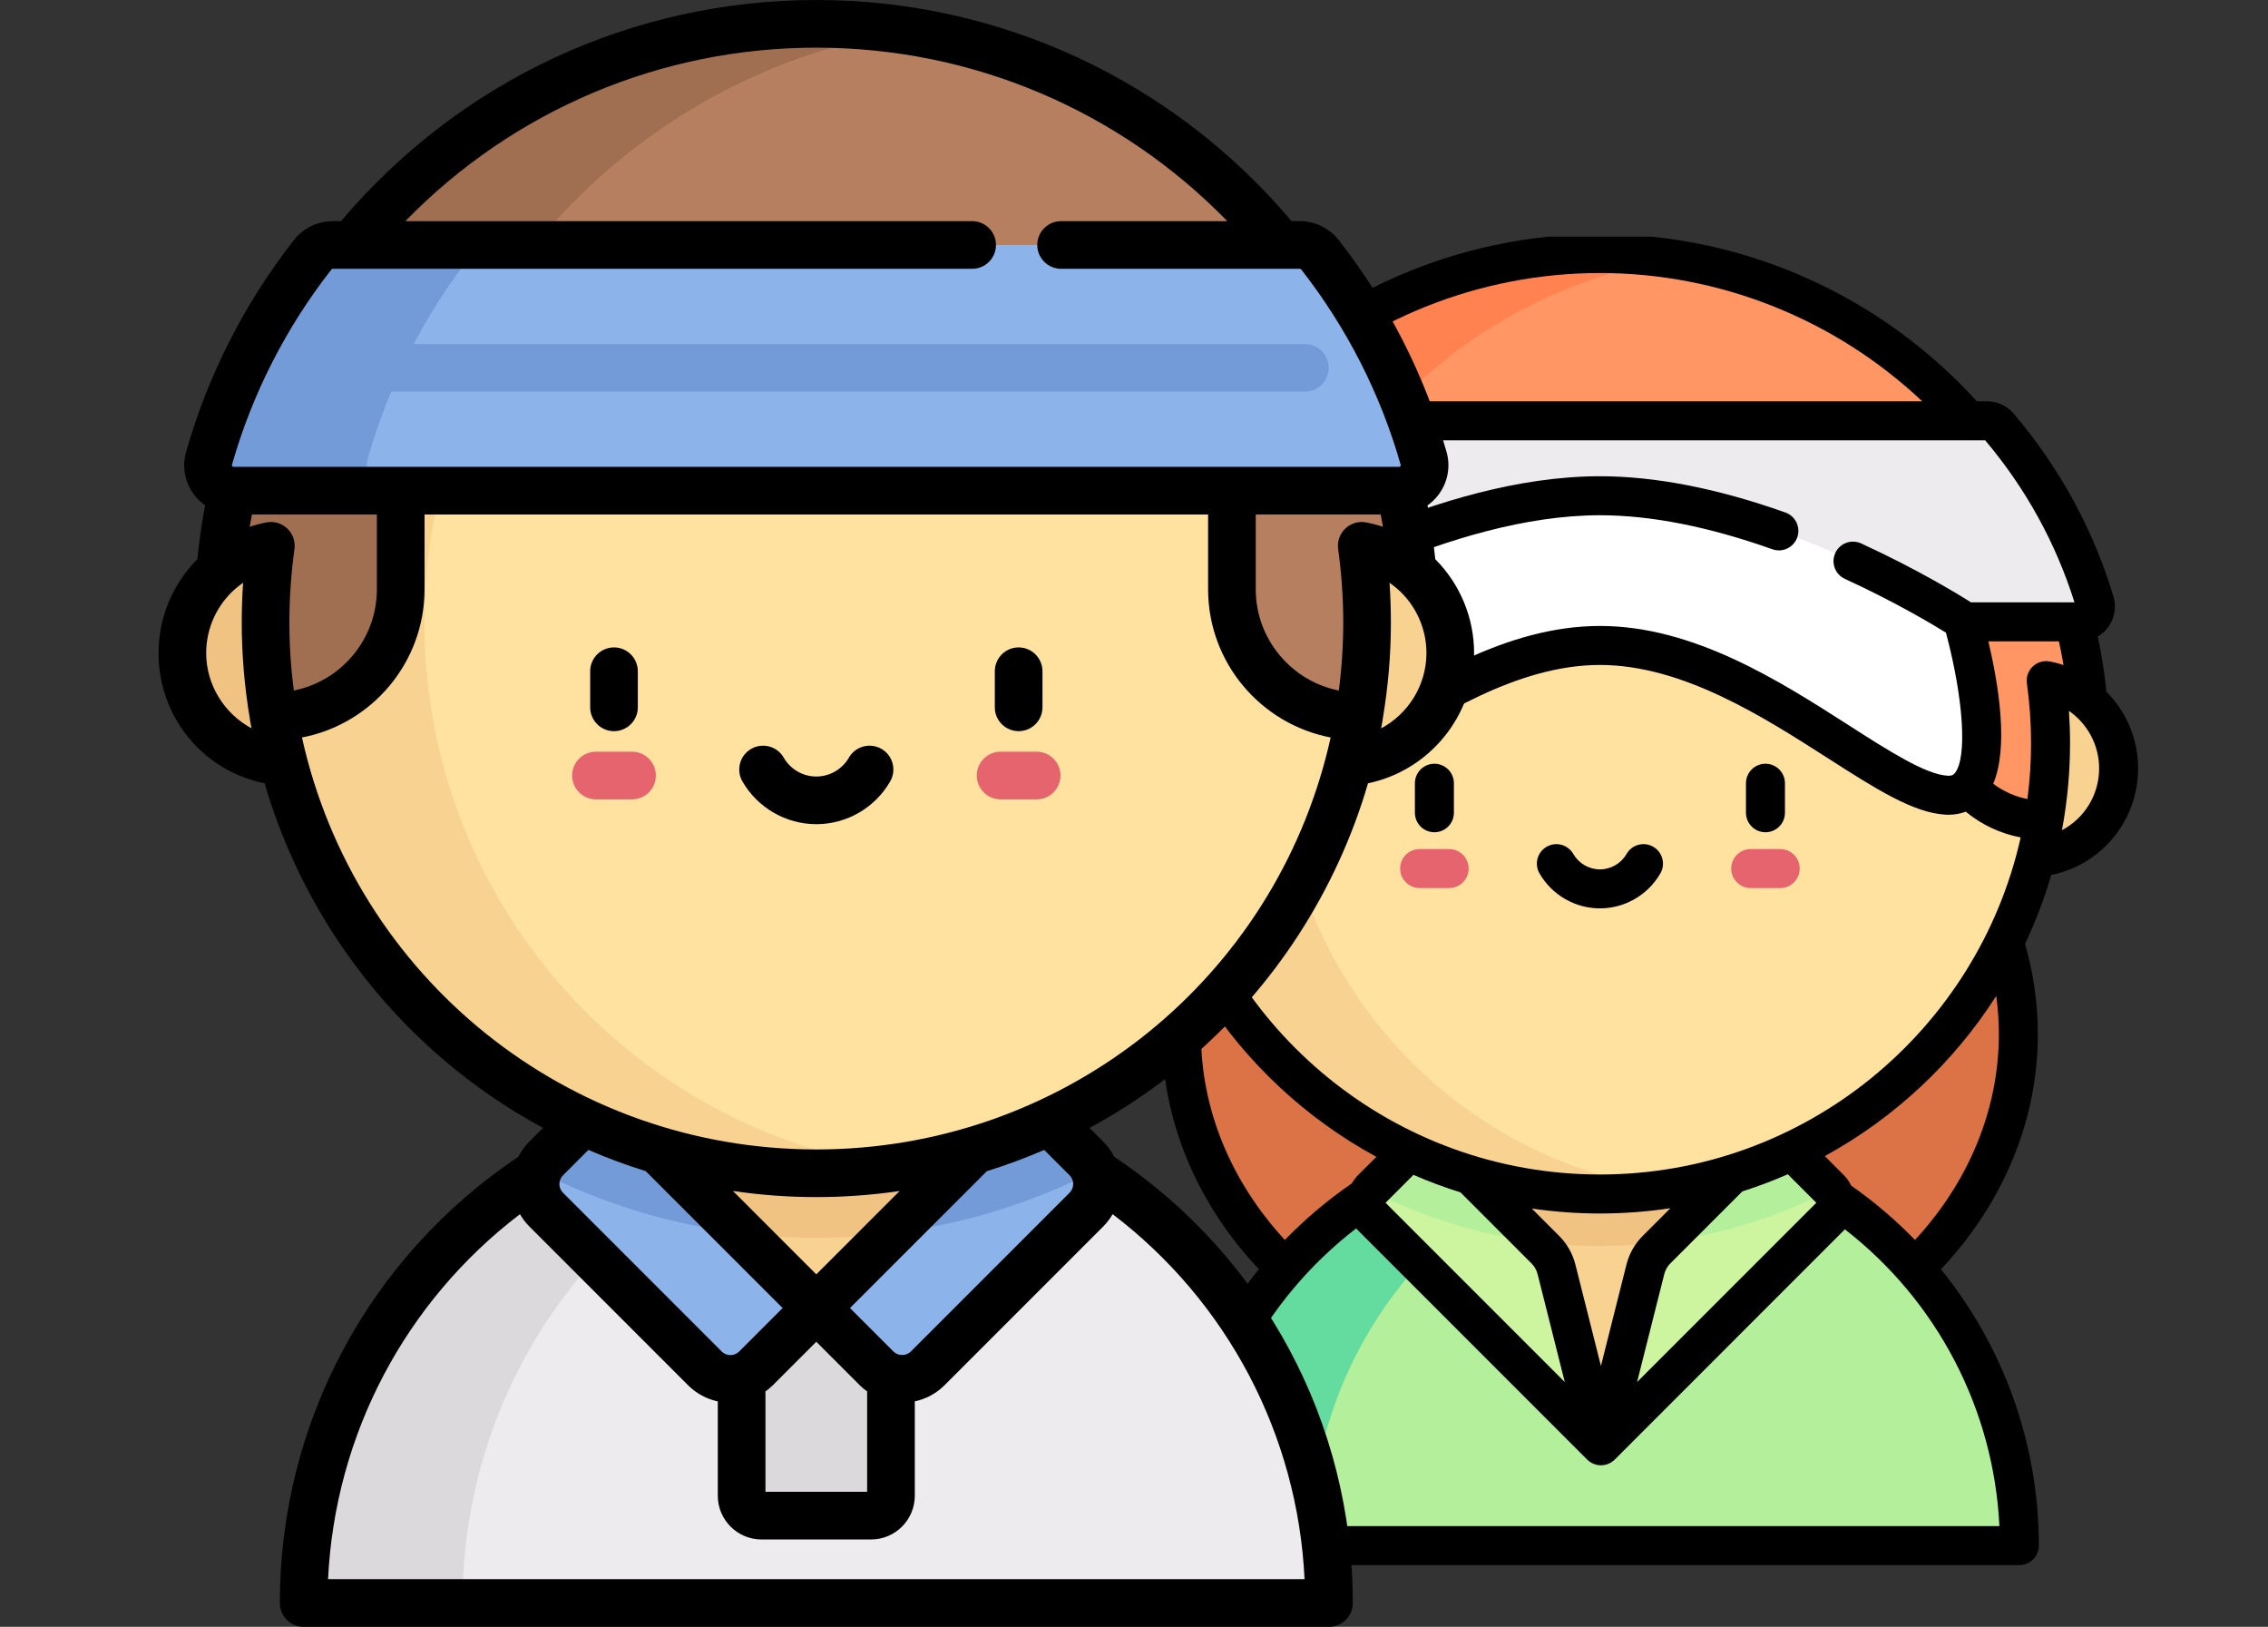 <svg width="251" height="180" viewBox="0 0 251 180" fill="none" xmlns="http://www.w3.org/2000/svg">
<rect x="0" y="0" width="251" height="180" fill="#333333" stroke="none"/>
<g clip-path="url(#clip0)">
<path d="M223.373 114.422C223.373 92.719 202.64 75.126 177.064 75.126C151.489 75.126 130.756 92.719 130.756 114.422C130.756 136.124 151.489 153.718 177.064 153.718C202.64 153.718 223.373 136.124 223.373 114.422Z" fill="#DC7346"/>
<path d="M130.644 171.01C130.644 145.373 151.427 124.589 177.064 124.589C202.702 124.589 223.485 145.373 223.485 171.01H130.644Z" fill="#B4F09B"/>
<path d="M184.255 125.144C181.912 124.78 179.51 124.589 177.064 124.589C151.427 124.589 130.644 145.373 130.644 171.01H145.026C145.026 147.819 162.033 128.6 184.255 125.144Z" fill="#64DCA0"/>
<path d="M177.064 112.858H160.42V127.666L177.064 159.968L193.708 127.666V112.858H177.064Z" fill="#F7D291"/>
<path d="M160.42 112.858V127.666L164.991 136.536C168.88 137.401 172.919 137.86 177.064 137.86C181.209 137.86 185.249 137.401 189.137 136.536L193.708 127.666V112.858H160.42Z" fill="#F0C382"/>
<path d="M177.176 159.968L172.258 140.443C172.05 139.62 171.624 138.869 171.024 138.269L158.062 125.307L151.835 131.534C150.981 132.388 150.981 133.774 151.835 134.628L177.176 159.968Z" fill="#CDF5A0"/>
<path d="M170.19 137.435L158.062 125.307L151.835 131.534C151.777 131.593 151.723 131.654 151.672 131.717C157.35 134.643 163.594 136.619 170.19 137.435Z" fill="#B4F09B"/>
<path d="M177.176 159.968L182.094 140.443C182.301 139.62 182.727 138.869 183.327 138.269L196.289 125.307L202.516 131.534C203.37 132.388 203.37 133.774 202.516 134.628L177.176 159.968Z" fill="#CDF5A0"/>
<path d="M202.61 131.637C202.579 131.602 202.55 131.567 202.516 131.534L196.29 125.307L184.191 137.405C190.756 136.561 196.963 134.568 202.61 131.637Z" fill="#B4F09B"/>
<path d="M234.468 85.011C234.468 90.472 230.042 94.898 224.583 94.898C219.123 94.898 214.697 90.472 214.697 85.011C214.697 79.552 219.123 75.126 224.583 75.126C230.042 75.126 234.468 79.552 234.468 85.011Z" fill="#F7D291"/>
<path d="M139.433 85.011C139.433 90.472 135.006 94.898 129.546 94.898C124.087 94.898 119.661 90.472 119.661 85.011C119.661 79.552 124.087 75.126 129.546 75.126C135.006 75.126 139.433 79.552 139.433 85.011Z" fill="#F0C382"/>
<path d="M226.936 82.237C226.936 109.779 204.607 132.107 177.064 132.107C149.521 132.107 127.194 109.779 127.194 82.237C127.194 54.694 149.521 32.366 177.064 32.366C204.607 32.366 226.936 54.694 226.936 82.237Z" fill="#FFE1A0"/>
<path d="M141.576 82.237C141.576 57.136 160.12 36.371 184.255 32.884C181.907 32.545 179.507 32.366 177.064 32.366C149.521 32.366 127.194 54.694 127.194 82.237C127.194 109.779 149.521 132.107 177.064 132.107C179.507 132.107 181.907 131.929 184.255 131.589C160.12 128.103 141.576 107.337 141.576 82.237Z" fill="#F7D291"/>
<path d="M226.205 90.743C226.682 87.979 226.936 85.137 226.936 82.237C226.936 79.884 226.768 77.571 226.454 75.306C228.178 75.636 229.743 76.415 231.024 77.516L231.041 77.466C228.619 49.815 205.335 28.051 177.064 28.051C148.804 28.051 125.525 49.8 123.09 77.439L123.115 77.507C124.393 76.41 125.955 75.635 127.675 75.305C127.361 77.571 127.194 79.884 127.194 82.236C127.194 85.137 127.447 87.978 127.924 90.743C134.28 90.743 139.433 85.59 139.433 79.234V67.326C139.433 65.629 140.807 64.254 142.503 64.254H211.625C213.322 64.254 214.697 65.629 214.697 67.326V79.234C214.697 85.59 219.849 90.743 226.205 90.743Z" fill="#FF9664"/>
<path d="M142.503 64.255C149.047 45.707 165.417 31.754 185.331 28.684C182.635 28.27 179.875 28.051 177.064 28.051C148.804 28.051 125.525 49.8 123.09 77.439L123.115 77.507C124.393 76.41 125.955 75.635 127.675 75.305C127.361 77.571 127.194 79.884 127.194 82.236C127.194 85.137 127.447 87.978 127.924 90.743C134.28 90.743 139.433 85.59 139.433 79.234V67.326C139.433 65.63 140.807 64.255 142.503 64.255Z" fill="#FF8250"/>
<path d="M123.92 68.806H230.209C231.35 68.806 232.157 67.701 231.828 66.609C229.643 59.371 225.982 52.767 221.196 47.149C220.876 46.773 220.404 46.56 219.91 46.56H134.218C133.725 46.56 133.253 46.773 132.933 47.149C128.146 52.767 124.485 59.371 122.3 66.609C121.971 67.701 122.779 68.806 123.92 68.806Z" fill="#EDEBED"/>
<path d="M136.683 66.609C138.868 59.371 142.529 52.767 147.315 47.149C147.635 46.773 148.107 46.56 148.601 46.56H134.219C133.725 46.56 133.253 46.773 132.933 47.149C128.147 52.767 124.485 59.371 122.301 66.609C121.971 67.701 122.779 68.806 123.92 68.806H138.302C137.161 68.806 136.353 67.701 136.683 66.609Z" fill="#DBD9DC"/>
<path d="M217.348 69.09C217.265 68.785 217.072 68.526 216.805 68.359C213.781 66.459 194.59 54.851 177.064 54.851C159.538 54.851 140.347 66.459 137.324 68.359C137.056 68.526 136.864 68.785 136.782 69.09C135.966 72.087 131.848 88.372 138.722 87.982C146.292 87.552 160.938 71.417 177.064 71.417C193.19 71.417 207.836 87.552 215.406 87.982C222.279 88.372 218.162 72.087 217.348 69.09Z" fill="white"/>
<path d="M236.626 85.011C236.626 81.746 235.298 78.726 233.117 76.527C232.91 74.48 232.591 72.438 232.16 70.428C232.595 70.171 232.984 69.832 233.298 69.409C234.022 68.433 234.246 67.153 233.893 65.986C231.642 58.528 227.923 51.719 222.839 45.749C222.11 44.894 221.042 44.403 219.911 44.403H218.775C208.086 32.63 192.943 25.894 177.065 25.894C161.186 25.894 146.043 32.63 135.354 44.403H134.219C133.087 44.403 132.019 44.894 131.29 45.749C126.206 51.719 122.487 58.527 120.236 65.986C119.883 67.153 120.106 68.433 120.832 69.409C121.146 69.832 121.534 70.172 121.97 70.428C121.539 72.439 121.219 74.483 121.011 76.531C118.832 78.731 117.503 81.751 117.503 85.011C117.503 90.829 121.552 95.683 127.117 96.808C127.887 99.443 128.86 101.992 130.018 104.437C129.08 107.688 128.598 111.043 128.598 114.422C128.598 123.914 132.393 133.085 139.319 140.433C132.397 148.978 128.487 159.725 128.487 171.01C128.487 172.201 129.453 173.167 130.644 173.167H223.485C224.676 173.167 225.642 172.201 225.642 171.01C225.642 159.737 221.73 148.984 214.806 140.437C221.735 133.087 225.53 123.914 225.53 114.422C225.53 111.043 225.049 107.689 224.111 104.439C225.269 101.994 226.242 99.444 227.012 96.809C232.571 95.68 236.626 90.806 236.626 85.011ZM200.992 133.059C201.003 133.071 201.003 133.09 200.992 133.102L181.177 152.915L184.186 140.97C184.298 140.525 184.529 140.119 184.853 139.794L192.826 131.821C194.543 131.275 196.221 130.64 197.856 129.924L200.992 133.059ZM177.176 151.136L174.35 139.916C174.048 138.715 173.425 137.619 172.55 136.742L169.522 133.715C171.986 134.075 174.503 134.265 177.065 134.265C179.716 134.265 182.321 134.064 184.867 133.679L181.803 136.742C180.927 137.617 180.304 138.715 180.002 139.915L177.176 151.136ZM153.361 133.059L156.428 129.992C158.119 130.725 159.854 131.375 161.632 131.928L169.498 139.794C169.823 140.119 170.054 140.525 170.166 140.97L173.175 152.915L153.361 133.102C153.349 133.09 153.349 133.071 153.361 133.059ZM177.065 129.95C154.332 129.95 135.263 113.967 130.499 92.65C132.719 92.221 134.81 91.244 136.568 89.811C137.259 90.071 138.023 90.183 138.845 90.135C142.404 89.933 146.567 87.266 151.839 83.89C159.015 79.293 167.946 73.573 177.065 73.573C186.183 73.573 195.114 79.293 202.291 83.89C207.563 87.266 211.727 89.933 215.284 90.135C215.406 90.142 215.529 90.146 215.649 90.146C216.33 90.146 216.965 90.028 217.551 89.809C219.319 91.263 221.395 92.235 223.628 92.656C218.861 113.971 199.795 129.95 177.065 129.95ZM228.199 91.851C228.51 90.188 228.742 88.497 228.892 86.782C228.896 86.731 228.901 86.679 228.905 86.627C228.93 86.336 228.951 86.044 228.971 85.752C228.98 85.621 228.989 85.488 228.996 85.356C229.011 85.114 229.024 84.871 229.036 84.627C229.045 84.418 229.051 84.208 229.059 83.999C229.065 83.817 229.073 83.636 229.076 83.454C229.086 83.049 229.092 82.643 229.092 82.238V82.237C229.092 82.232 229.092 82.226 229.092 82.22C229.092 81.033 229.05 79.843 228.969 78.657C228.997 78.678 229.027 78.695 229.056 78.715C229.109 78.753 229.163 78.792 229.215 78.832C231.109 80.257 232.311 82.523 232.311 85.013C232.311 87.97 230.665 90.553 228.199 91.851ZM226.965 73.205C226.941 73.2 226.919 73.199 226.895 73.195C226.883 73.192 226.872 73.189 226.859 73.187C226.176 73.055 225.472 73.263 224.967 73.742C224.464 74.22 224.221 74.914 224.317 75.602C224.622 77.8 224.777 80.029 224.778 82.228V82.237C224.778 82.715 224.769 83.194 224.755 83.673C224.751 83.779 224.746 83.885 224.742 83.99C224.727 84.392 224.709 84.795 224.683 85.196C224.678 85.273 224.674 85.351 224.668 85.428C224.602 86.423 224.505 87.418 224.376 88.409C223.002 88.138 221.715 87.562 220.593 86.715C222.278 82.722 221.237 75.969 220.05 70.963H227.86C228.053 71.829 228.224 72.702 228.373 73.58C227.914 73.428 227.446 73.301 226.965 73.205ZM177.065 30.209C190.368 30.209 203.112 35.331 212.734 44.403H141.395C151.017 35.331 163.761 30.209 177.065 30.209ZM134.431 48.718H217.811H217.817H217.822H219.699C224.188 54.034 227.512 60.062 229.583 66.647H218.121C218.066 66.608 218.011 66.567 217.954 66.531C216.701 65.744 212.134 62.956 205.973 60.126C204.889 59.628 203.609 60.103 203.112 61.187C202.614 62.269 203.089 63.55 204.171 64.047C209.678 66.576 213.837 69.056 215.358 69.997C217.31 77.325 217.729 83.826 216.346 85.534C216.206 85.706 216.04 85.858 215.529 85.827C213.101 85.69 208.98 83.051 204.618 80.256C196.967 75.356 187.447 69.258 177.065 69.258C166.682 69.258 157.162 75.358 149.512 80.256C145.15 83.051 141.028 85.69 138.6 85.827C138.091 85.858 137.923 85.706 137.783 85.534C136.4 83.826 136.819 77.325 138.771 69.998C142.015 67.993 160.557 57.008 177.065 57.008C182.698 57.008 189.119 58.274 196.148 60.772C197.27 61.171 198.504 60.584 198.903 59.461C199.302 58.338 198.715 57.105 197.592 56.706C190.098 54.044 183.192 52.693 177.065 52.693C159.108 52.693 139.853 64.22 136.175 66.53C136.117 66.567 136.063 66.608 136.008 66.647H124.546C126.618 60.062 129.941 54.034 134.431 48.718ZM126.27 70.963H134.08C132.893 75.968 131.852 82.719 133.536 86.714C132.414 87.561 131.129 88.14 129.753 88.409C129.624 87.418 129.528 86.424 129.461 85.429C129.455 85.351 129.451 85.273 129.446 85.196C129.42 84.793 129.402 84.392 129.387 83.991C129.383 83.885 129.378 83.779 129.375 83.673C129.36 83.194 129.352 82.715 129.352 82.236C129.352 82.234 129.352 82.232 129.352 82.228C129.352 80.029 129.507 77.8 129.812 75.602C129.908 74.914 129.666 74.22 129.162 73.742C128.657 73.262 127.953 73.056 127.27 73.187C127.25 73.19 127.229 73.196 127.209 73.2C127.18 73.205 127.151 73.208 127.121 73.214C126.655 73.309 126.2 73.434 125.757 73.581C125.905 72.702 126.078 71.829 126.27 70.963ZM121.818 85.011C121.818 82.519 123.026 80.249 124.925 78.823C124.962 78.795 125 78.768 125.038 78.741C125.078 78.711 125.119 78.686 125.16 78.659C125.079 79.844 125.037 81.034 125.037 82.22V82.236V82.237C125.037 82.642 125.043 83.047 125.053 83.453C125.056 83.635 125.064 83.816 125.07 83.997C125.078 84.207 125.084 84.417 125.093 84.627C125.105 84.871 125.118 85.114 125.133 85.356C125.141 85.488 125.15 85.619 125.159 85.752C125.178 86.044 125.199 86.337 125.224 86.628C125.228 86.679 125.233 86.73 125.237 86.78C125.387 88.497 125.619 90.189 125.932 91.855C123.462 90.561 121.818 87.982 121.818 85.011ZM132.914 114.422C132.914 113.005 133.014 111.593 133.202 110.191C137.955 117.623 144.543 123.772 152.323 127.996L150.309 130.008C150.028 130.29 149.798 130.603 149.61 130.933C146.908 132.787 144.431 134.888 142.196 137.192C136.196 130.697 132.914 122.683 132.914 114.422ZM132.854 168.853C133.484 155.866 139.787 143.839 150.092 135.912C150.163 135.994 150.233 136.076 150.31 136.152L175.651 161.493C175.703 161.546 175.758 161.595 175.814 161.641C175.816 161.642 175.818 161.643 175.821 161.646C175.905 161.714 175.994 161.773 176.086 161.827C176.095 161.832 176.103 161.839 176.112 161.845C176.118 161.848 176.126 161.85 176.133 161.855C176.208 161.896 176.286 161.935 176.366 161.967C176.37 161.969 176.375 161.97 176.379 161.972C176.452 162.001 176.527 162.026 176.603 162.047C176.627 162.054 176.653 162.059 176.679 162.065C176.736 162.078 176.795 162.09 176.854 162.099C176.879 162.103 176.905 162.108 176.931 162.11C177.011 162.12 177.09 162.126 177.171 162.126H177.176H177.177H177.181C177.261 162.126 177.341 162.12 177.421 162.11C177.448 162.108 177.474 162.103 177.499 162.099C177.557 162.09 177.614 162.078 177.671 162.065C177.697 162.059 177.724 162.052 177.751 162.046C177.824 162.026 177.896 162.002 177.967 161.974C177.974 161.972 177.98 161.969 177.988 161.967C178.066 161.935 178.143 161.897 178.217 161.856C178.225 161.851 178.233 161.849 178.241 161.845C178.25 161.839 178.258 161.832 178.268 161.826C178.359 161.773 178.447 161.714 178.53 161.647C178.533 161.645 178.535 161.643 178.539 161.641C178.595 161.595 178.649 161.546 178.702 161.494L204.042 136.153C204.086 136.108 204.127 136.06 204.168 136.014C214.392 143.941 220.646 155.932 221.275 168.853H132.854ZM221.215 114.422C221.215 122.683 217.932 130.698 211.932 137.194C209.796 134.99 207.438 132.975 204.875 131.181C204.666 130.753 204.388 130.356 204.042 130.008L201.95 127.916C209.666 123.696 216.203 117.577 220.927 110.191C221.115 111.593 221.215 113.005 221.215 114.422Z" fill="black"/>
<path d="M182.961 93.687C181.927 93.092 180.608 93.448 180.015 94.481C179.409 95.536 178.278 96.19 177.064 96.19C175.851 96.19 174.721 95.535 174.115 94.481C173.521 93.448 172.201 93.092 171.169 93.687C170.136 94.28 169.78 95.599 170.373 96.632C171.748 99.02 174.312 100.505 177.064 100.505C179.818 100.505 182.381 99.022 183.756 96.633C184.349 95.599 183.994 94.28 182.961 93.687Z" fill="black"/>
<path d="M195.384 84.502C194.193 84.502 193.226 85.469 193.226 86.66V89.926C193.226 91.118 194.193 92.083 195.384 92.083C196.576 92.083 197.541 91.118 197.541 89.926V86.66C197.541 85.469 196.576 84.502 195.384 84.502Z" fill="black"/>
<path d="M158.745 84.502C157.553 84.502 156.588 85.469 156.588 86.66V89.926C156.588 91.118 157.553 92.083 158.745 92.083C159.936 92.083 160.903 91.118 160.903 89.926V86.66C160.903 85.469 159.936 84.502 158.745 84.502Z" fill="black"/>
<path d="M197.017 98.258H193.751C192.56 98.258 191.594 97.293 191.594 96.1C191.594 94.909 192.56 93.943 193.751 93.943H197.017C198.208 93.943 199.175 94.909 199.175 96.1C199.175 97.293 198.208 98.258 197.017 98.258Z" fill="#E6646E"/>
<path d="M160.378 98.258H157.111C155.92 98.258 154.954 97.293 154.954 96.1C154.954 94.909 155.92 93.943 157.111 93.943H160.378C161.569 93.943 162.535 94.909 162.535 96.1C162.535 97.293 161.569 98.258 160.378 98.258Z" fill="#E6646E"/>
</g>
<path d="M33.607 177.363C33.607 146.029 59.009 120.627 90.343 120.627C121.677 120.627 147.078 146.029 147.078 177.363H33.607Z" fill="#EDEBED"/>
<path d="M99.131 121.305C96.266 120.86 93.331 120.627 90.342 120.627C59.007 120.627 33.607 146.029 33.607 177.363H51.185C51.185 149.018 71.971 125.53 99.131 121.305Z" fill="#DBD9DC"/>
<path d="M96.405 167.695H84.276C83.06 167.695 82.076 166.71 82.076 165.495V146.928C82.076 145.713 83.06 144.728 84.276 144.728H96.405C97.619 144.728 98.603 145.713 98.603 146.928V165.495C98.603 166.71 97.619 167.695 96.405 167.695Z" fill="#DBD9DC"/>
<path d="M90.342 106.288H69.999V124.387L90.342 144.728L110.684 124.387V106.288H90.342Z" fill="#F7D291"/>
<path d="M97.013 151.401L90.34 144.728L113.564 121.504L120.235 128.177C121.798 129.739 121.798 132.271 120.235 133.832L102.668 151.401C101.107 152.962 98.574 152.962 97.013 151.401Z" fill="#8CB4EB"/>
<path d="M121.137 129.568C120.944 129.062 120.644 128.587 120.235 128.177L113.564 121.504L98.62 136.449C106.637 135.471 114.227 133.095 121.137 129.568Z" fill="#739BD7"/>
<path d="M83.667 151.401L90.34 144.728L67.116 121.504L60.444 128.177C58.882 129.739 58.882 132.271 60.444 133.832L78.012 151.401C79.573 152.962 82.106 152.962 83.667 151.401Z" fill="#8CB4EB"/>
<path d="M82.059 136.449L67.116 121.504L60.444 128.177C60.036 128.587 59.738 129.06 59.543 129.567C66.453 133.094 74.043 135.471 82.059 136.449Z" fill="#739BD7"/>
<path d="M69.999 106.288V124.387L82.061 136.449C84.777 136.78 87.539 136.954 90.342 136.954C93.144 136.954 95.907 136.78 98.623 136.449L110.684 124.387V106.288H69.999Z" fill="#F0C382"/>
<path d="M160.501 72.254C160.501 78.928 155.092 84.338 148.419 84.338C141.746 84.338 136.337 78.928 136.337 72.254C136.337 65.581 141.746 60.172 148.419 60.172C155.092 60.172 160.501 65.581 160.501 72.254Z" fill="#F7D291"/>
<path d="M44.347 72.254C44.347 78.928 38.938 84.338 32.265 84.338C25.591 84.338 20.181 78.928 20.181 72.254C20.181 65.581 25.591 60.172 32.265 60.172C38.938 60.172 44.347 65.581 44.347 72.254Z" fill="#F0C382"/>
<path d="M151.295 68.864C151.295 102.526 124.005 129.816 90.342 129.816C56.678 129.816 29.389 102.526 29.389 68.864C29.389 35.2 56.678 7.91 90.342 7.91C124.005 7.91 151.295 35.2 151.295 68.864Z" fill="#FFE1A0"/>
<path d="M46.968 68.864C46.968 38.184 69.632 12.805 99.131 8.543C96.26 8.129 93.327 7.91 90.342 7.91C56.679 7.91 29.389 35.2 29.389 68.864C29.389 102.526 56.679 129.816 90.342 129.816C93.327 129.816 96.26 129.597 99.131 129.183C69.632 124.921 46.968 99.542 46.968 68.864Z" fill="#F7D291"/>
<path d="M150.404 79.26C150.985 75.881 151.295 72.408 151.295 68.864C151.295 65.988 151.092 63.16 150.706 60.392C152.814 60.796 154.727 61.747 156.293 63.093L156.314 63.033C153.352 29.236 124.895 2.637 90.342 2.637C55.801 2.637 27.35 29.218 24.373 63L24.403 63.082C25.966 61.742 27.875 60.794 29.979 60.391C29.593 63.16 29.389 65.988 29.389 68.862C29.389 72.408 29.7 75.88 30.281 79.26C38.049 79.26 44.347 72.962 44.347 65.193V50.639C44.347 48.565 46.027 46.884 48.1 46.884H132.583C134.656 46.884 136.337 48.565 136.337 50.639V65.193C136.337 72.962 142.634 79.26 150.404 79.26Z" fill="#B67F5F"/>
<path d="M48.1 46.886C56.1 24.215 76.106 7.162 100.445 3.41C97.15 2.905 93.776 2.637 90.342 2.637C55.801 2.637 27.35 29.218 24.373 63L24.403 63.082C25.966 61.742 27.875 60.794 29.979 60.391C29.593 63.16 29.389 65.988 29.389 68.862C29.389 72.408 29.7 75.88 30.281 79.26C38.049 79.26 44.347 72.962 44.347 65.193V50.639C44.347 48.566 46.027 46.886 48.1 46.886Z" fill="#A06E50"/>
<path d="M25.864 54.293H154.819C156.692 54.293 158.063 52.504 157.549 50.703C155.187 42.435 151.257 34.822 146.1 28.21C145.559 27.517 144.733 27.105 143.853 27.105H36.83C35.951 27.105 35.126 27.517 34.584 28.21C29.427 34.822 25.496 42.435 23.135 50.703C22.622 52.504 23.992 54.293 25.864 54.293Z" fill="#8CB4EB"/>
<path d="M40.714 50.702C43.074 42.433 47.005 34.822 52.163 28.21C52.704 27.517 53.529 27.105 54.408 27.105H36.83C35.951 27.105 35.126 27.517 34.584 28.21C29.427 34.822 25.496 42.433 23.135 50.702C22.622 52.504 23.992 54.292 25.864 54.292H43.442C41.571 54.293 40.2 52.504 40.714 50.702Z" fill="#739BD7"/>
<path d="M144.411 43.336H36.555C35.098 43.336 33.919 42.154 33.919 40.699C33.919 39.242 35.098 38.062 36.555 38.062H144.411C145.867 38.062 147.048 39.242 147.048 40.699C147.048 42.154 145.867 43.336 144.411 43.336Z" fill="#739BD7"/>
<path d="M151.399 86.667C158.114 85.276 163.138 79.28 163.138 72.254C163.138 68.344 161.582 64.62 158.842 61.869C158.64 59.877 158.358 57.884 157.983 55.918C158.434 55.595 158.846 55.208 159.193 54.749C160.232 53.371 160.556 51.633 160.084 49.978C157.656 41.473 153.65 33.604 148.179 26.588C147.128 25.241 145.552 24.468 143.853 24.468H142.938C129.789 8.904 110.695 0 90.341 0C69.992 0 50.895 8.904 37.746 24.468H36.83C35.132 24.468 33.556 25.241 32.505 26.588C27.034 33.603 23.028 41.472 20.6 49.978C20.127 51.633 20.452 53.373 21.491 54.749C21.838 55.208 22.248 55.595 22.7 55.918C22.325 57.886 22.044 59.877 21.84 61.869C19.101 64.62 17.545 68.344 17.545 72.256C17.545 79.368 22.487 85.294 29.286 86.671C32.746 98.521 39.642 109.219 49.154 117.312C52.548 120.2 56.219 122.702 60.096 124.796L58.578 126.314C58.073 126.819 57.669 127.389 57.362 127.993C40.827 139.056 30.969 157.467 30.969 177.363C30.969 178.82 32.15 180 33.605 180H147.077C148.534 180 149.714 178.82 149.714 177.363C149.714 157.461 139.855 139.052 123.315 127.99C123.008 127.386 122.605 126.818 122.1 126.314L120.584 124.798C124.462 122.703 128.134 120.201 131.529 117.313C141.042 109.218 147.94 98.518 151.399 86.667ZM138.974 56.93H152.804C152.89 57.38 152.974 57.831 153.051 58.284C152.447 58.083 151.829 57.923 151.201 57.802C150.366 57.642 149.505 57.894 148.889 58.48C148.272 59.065 147.977 59.912 148.094 60.754C148.467 63.444 148.658 66.173 148.658 68.862C148.658 71.368 148.493 73.897 148.168 76.403C142.931 75.361 138.974 70.731 138.974 65.193V56.93ZM152.848 80.593C152.903 80.297 152.959 80.002 153.01 79.707C153.021 79.64 153.028 79.572 153.033 79.507C153.628 75.985 153.931 72.407 153.931 68.864C153.931 67.408 153.881 65.944 153.779 64.48C154.054 64.669 154.319 64.874 154.573 65.093C154.582 65.101 154.592 65.106 154.602 65.115C156.675 66.911 157.865 69.513 157.865 72.256C157.865 75.832 155.836 78.992 152.848 80.593ZM25.67 51.425C27.913 43.574 31.611 36.31 36.664 29.831C36.708 29.774 36.769 29.741 36.831 29.741H107.588C109.044 29.741 110.225 28.56 110.225 27.105C110.225 25.648 109.044 24.468 107.588 24.468H44.859C56.808 12.207 73.089 5.273 90.341 5.273C107.597 5.273 123.874 12.207 135.825 24.468H117.432C115.975 24.468 114.795 25.648 114.795 27.105C114.795 28.56 115.975 29.741 117.432 29.741H143.853C143.915 29.741 143.975 29.774 144.02 29.831C149.073 36.31 152.772 43.576 155.014 51.427C155.02 51.452 155.036 51.504 154.982 51.572C154.92 51.655 154.845 51.655 154.819 51.655H25.874C25.859 51.655 25.843 51.654 25.83 51.652C25.794 51.647 25.745 51.63 25.701 51.572C25.648 51.504 25.664 51.452 25.67 51.425ZM32.516 76.403C32.191 73.897 32.026 71.37 32.026 68.864C32.026 66.173 32.215 63.444 32.589 60.754C32.707 59.912 32.41 59.066 31.794 58.48C31.179 57.895 30.319 57.642 29.481 57.802C28.855 57.923 28.237 58.083 27.633 58.284C27.708 57.831 27.794 57.38 27.879 56.93H41.71V65.194C41.71 70.731 37.751 75.361 32.516 76.403ZM22.818 72.254C22.818 69.509 24.01 66.904 26.089 65.106C26.099 65.098 26.11 65.093 26.119 65.084C26.371 64.869 26.633 64.667 26.904 64.479C26.803 65.944 26.753 67.408 26.753 68.862C26.753 72.405 27.055 75.985 27.649 79.507C27.656 79.572 27.662 79.638 27.673 79.706C27.724 79.999 27.78 80.292 27.835 80.585C24.851 78.979 22.818 75.811 22.818 72.254ZM33.42 81.597C41.134 80.123 46.984 73.331 46.984 65.193V56.93H133.7V65.193C133.7 73.331 139.549 80.123 147.263 81.597C147.11 82.285 146.946 82.967 146.77 83.646C146.762 83.674 146.753 83.705 146.748 83.734C140.1 109.187 117.13 127.179 90.341 127.179C62.81 127.179 39.31 108.174 33.42 81.597ZM84.712 153.954C84.999 153.746 85.277 153.521 85.532 153.266L90.34 148.458L95.148 153.266C95.405 153.523 95.681 153.746 95.966 153.952V165.058H84.712V153.954ZM90.34 141L81.116 131.774C84.156 132.222 87.239 132.452 90.341 132.452C93.444 132.452 96.524 132.222 99.563 131.775L90.34 141ZM71.463 129.581L86.612 144.728L81.802 149.537C81.272 150.067 80.407 150.067 79.876 149.537L62.308 131.969C61.777 131.437 61.777 130.574 62.308 130.042L65.118 127.231C67.19 128.126 69.308 128.911 71.463 129.581ZM144.377 174.726H36.306C37.077 158.74 44.836 144.028 57.543 134.342C57.825 134.825 58.165 135.284 58.578 135.697L76.147 153.266C77.063 154.182 78.201 154.793 79.439 155.058V165.496C79.439 168.162 81.609 170.332 84.275 170.332H96.404C99.071 170.332 101.241 168.162 101.241 165.496V155.052C102.448 154.794 103.598 154.201 104.533 153.266L122.101 135.697C122.515 135.284 122.855 134.824 123.137 134.339C135.848 144.026 143.607 158.736 144.377 174.726ZM118.372 130.042C118.903 130.574 118.903 131.437 118.372 131.969L100.803 149.536C100.289 150.051 99.391 150.051 98.878 149.536L94.068 144.728L109.214 129.582C111.37 128.912 113.489 128.128 115.562 127.232L118.372 130.042Z" fill="black"/>
<path d="M98.519 86.458C99.245 85.195 98.811 83.582 97.549 82.857C96.286 82.131 94.674 82.566 93.948 83.828C93.207 85.118 91.826 85.917 90.341 85.917C88.858 85.917 87.477 85.116 86.735 83.828C86.01 82.566 84.398 82.131 83.136 82.857C81.874 83.582 81.438 85.195 82.163 86.457C83.843 89.376 86.977 91.19 90.341 91.19C93.707 91.19 96.84 89.378 98.519 86.458Z" fill="black"/>
<path d="M112.733 80.898C114.189 80.898 115.37 79.718 115.37 78.261V74.269C115.37 72.813 114.189 71.632 112.733 71.632C111.276 71.632 110.096 72.813 110.096 74.269V78.261C110.096 79.718 111.276 80.898 112.733 80.898Z" fill="black"/>
<path d="M67.951 71.632C66.494 71.632 65.315 72.813 65.315 74.269V78.261C65.315 79.718 66.494 80.898 67.951 80.898C69.409 80.898 70.588 79.718 70.588 78.261V74.269C70.588 72.813 69.407 71.632 67.951 71.632Z" fill="black"/>
<path d="M114.728 88.444H110.736C109.281 88.444 108.1 87.264 108.1 85.807C108.1 84.352 109.281 83.171 110.736 83.171H114.728C116.186 83.171 117.365 84.352 117.365 85.807C117.365 87.264 116.186 88.444 114.728 88.444Z" fill="#E6646E"/>
<path d="M69.947 88.444H65.955C64.499 88.444 63.318 87.264 63.318 85.807C63.318 84.352 64.499 83.171 65.955 83.171H69.947C71.404 83.171 72.584 84.352 72.584 85.807C72.584 87.264 71.404 88.444 69.947 88.444Z" fill="#E6646E"/>
<defs>
<clipPath id="clip0">
<rect width="147.273" height="147.273" fill="white" transform="translate(103.409 26.182)"/>
</clipPath>
</defs>
</svg>
